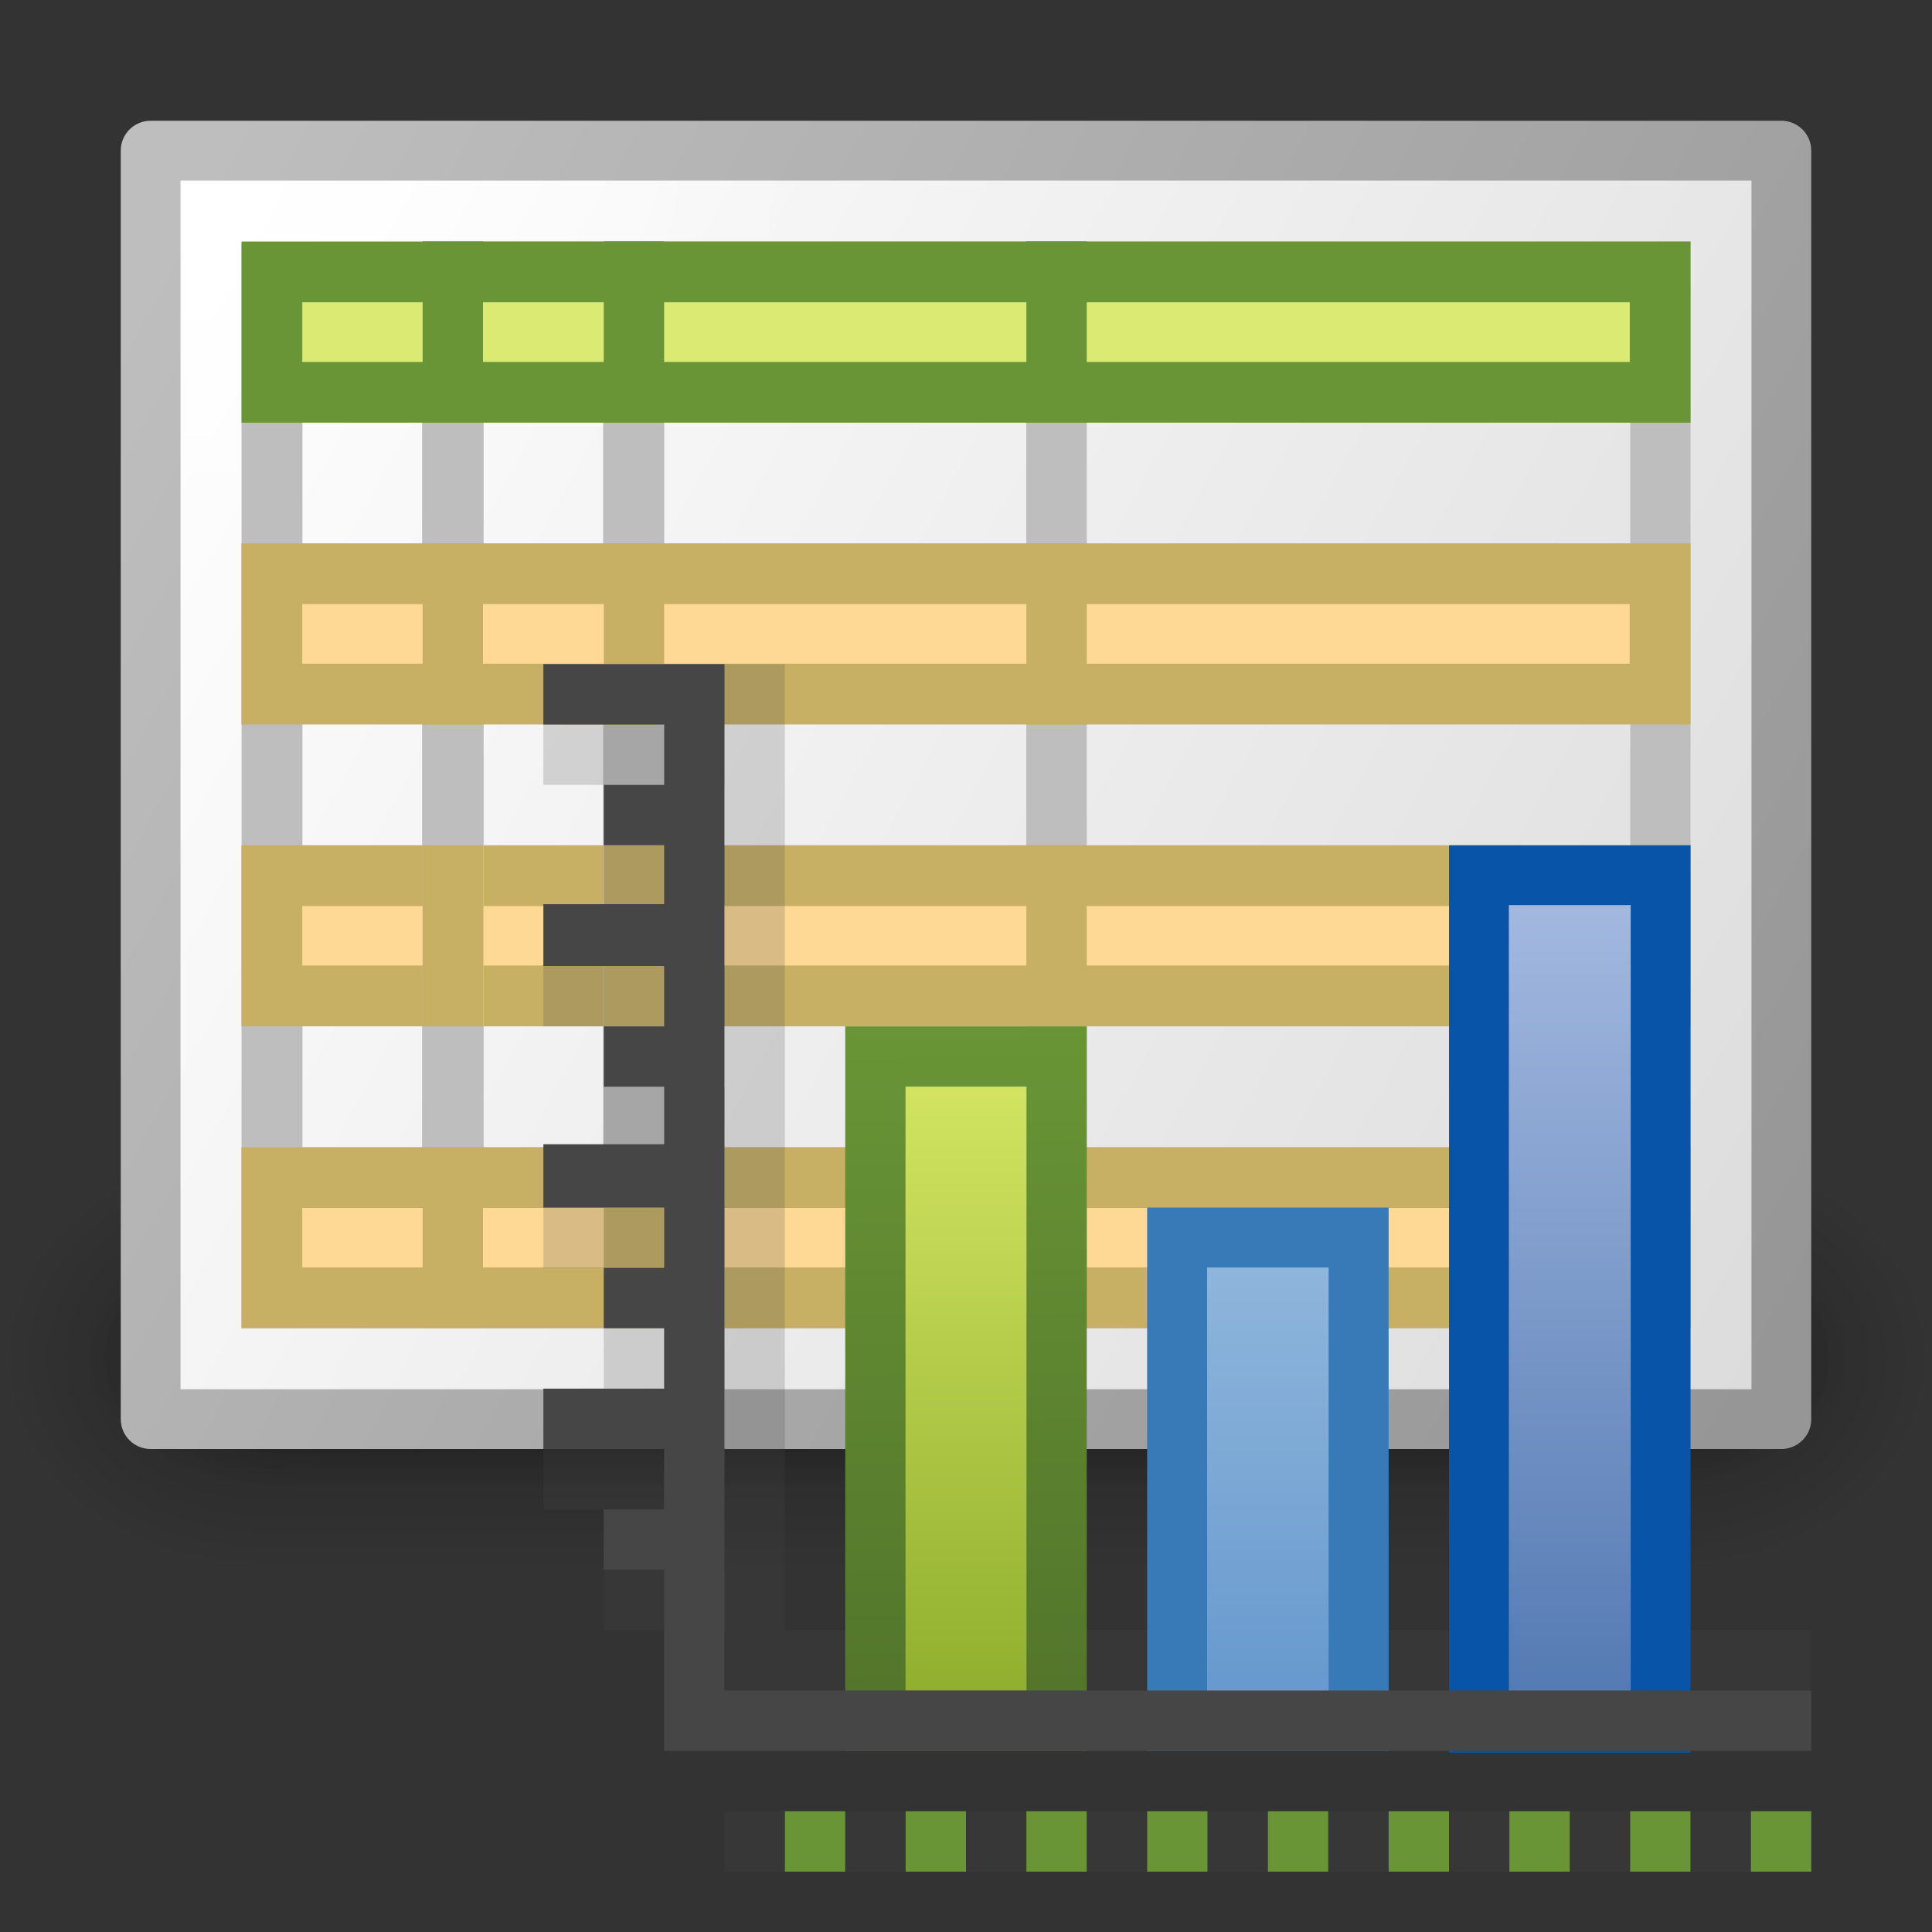 <?xml version="1.0" encoding="UTF-8" standalone="no"?>
<!-- Created with Inkscape (http://www.inkscape.org/) -->

<svg
   xmlns:svg="http://www.w3.org/2000/svg"
   xmlns="http://www.w3.org/2000/svg"
   xmlns:xlink="http://www.w3.org/1999/xlink"
   version="1.0"
   width="32"
   height="32"
   id="svg11300">
  <rect width="100%" height="100%" fill="#333333" stroke="none"/>
  <defs
     id="defs3">
    <linearGradient
       id="linearGradient6482">
      <stop
         id="stop6484"
         style="stop-color:#699536;stop-opacity:1"
         offset="0" />
      <stop
         id="stop6486"
         style="stop-color:#51732a;stop-opacity:1"
         offset="1" />
    </linearGradient>
    <linearGradient
       id="linearGradient7962">
      <stop
         id="stop7964"
         style="stop-color:white;stop-opacity:1"
         offset="0" />
      <stop
         id="stop7966"
         style="stop-color:white;stop-opacity:0"
         offset="1" />
    </linearGradient>
    <linearGradient
       id="linearGradient6288">
      <stop
         id="stop6290"
         style="stop-color:#969696;stop-opacity:1"
         offset="0" />
      <stop
         id="stop6292"
         style="stop-color:#bebebe;stop-opacity:1"
         offset="1" />
    </linearGradient>
    <linearGradient
       id="linearGradient6280">
      <stop
         id="stop6282"
         style="stop-color:white;stop-opacity:1"
         offset="0" />
      <stop
         id="stop6284"
         style="stop-color:#dcdcdc;stop-opacity:1"
         offset="1" />
    </linearGradient>
    <linearGradient
       id="linearGradient4103">
      <stop
         id="stop4105"
         style="stop-color:#d7e866;stop-opacity:1"
         offset="0" />
      <stop
         id="stop4107"
         style="stop-color:#8cab2a;stop-opacity:1"
         offset="1" />
    </linearGradient>
    <linearGradient
       id="linearGradient5113">
      <stop
         id="stop5115"
         style="stop-color:white;stop-opacity:1"
         offset="0" />
      <stop
         id="stop5117"
         style="stop-color:white;stop-opacity:0"
         offset="1" />
    </linearGradient>
    <linearGradient
       id="linearGradient2264">
      <stop
         id="stop2266"
         style="stop-color:#93b9dd;stop-opacity:1"
         offset="0" />
      <stop
         id="stop2268"
         style="stop-color:#6396cd;stop-opacity:1"
         offset="1" />
    </linearGradient>
    <linearGradient
       id="linearGradient4103-772-865-112-606">
      <stop
         id="stop139214"
         style="stop-color:#a7bce2;stop-opacity:1"
         offset="0" />
      <stop
         id="stop139216"
         style="stop-color:#5077b1;stop-opacity:1"
         offset="1" />
    </linearGradient>
    <linearGradient
       id="linearGradient3688">
      <stop
         id="stop3690"
         style="stop-color:black;stop-opacity:1"
         offset="0" />
      <stop
         id="stop3692"
         style="stop-color:black;stop-opacity:0"
         offset="1" />
    </linearGradient>
    <linearGradient
       id="linearGradient3702">
      <stop
         id="stop3704"
         style="stop-color:black;stop-opacity:0"
         offset="0" />
      <stop
         id="stop3710"
         style="stop-color:black;stop-opacity:1"
         offset="0.5" />
      <stop
         id="stop3706"
         style="stop-color:black;stop-opacity:0"
         offset="1" />
    </linearGradient>
    <linearGradient
       x1="45"
       y1="25"
       x2="45"
       y2="48"
       id="linearGradient6599"
       xlink:href="#linearGradient4103-772-865-112-606"
       gradientUnits="userSpaceOnUse"
       gradientTransform="matrix(0.603,0,0,0.638,-1.119,-1.783)" />
    <linearGradient
       x1="37"
       y1="35"
       x2="37"
       y2="48"
       id="linearGradient6602"
       xlink:href="#linearGradient2264"
       gradientUnits="userSpaceOnUse"
       gradientTransform="matrix(0.599,0,0,0.666,-1.148,-3.137)" />
    <linearGradient
       x1="29"
       y1="30"
       x2="29"
       y2="48"
       id="linearGradient6605"
       xlink:href="#linearGradient4103"
       gradientUnits="userSpaceOnUse"
       gradientTransform="matrix(0.6,0,0,0.647,-1.389,-2.23)" />
    <linearGradient
       x1="72.796"
       y1="37"
       x2="72.906"
       y2="49"
       id="linearGradient6607"
       xlink:href="#linearGradient6482"
       gradientUnits="userSpaceOnUse"
       gradientTransform="translate(-58,-20)" />
    <linearGradient
       x1="29"
       y1="7.938"
       x2="29"
       y2="40.938"
       id="linearGradient6626"
       xlink:href="#linearGradient7962"
       gradientUnits="userSpaceOnUse"
       gradientTransform="matrix(0.647,0,0,1,-2.765,-7)" />
    <linearGradient
       x1="9.414"
       y1="9.414"
       x2="48.851"
       y2="34.939"
       id="linearGradient6637"
       xlink:href="#linearGradient6280"
       gradientUnits="userSpaceOnUse"
       gradientTransform="matrix(0.659,0,0,0.778,-3.105,-4.119)" />
    <linearGradient
       x1="48.851"
       y1="34.939"
       x2="9.414"
       y2="9.414"
       id="linearGradient6639"
       xlink:href="#linearGradient6288"
       gradientUnits="userSpaceOnUse"
       gradientTransform="matrix(0.659,0,0,0.778,-3.105,-4.119)" />
    <radialGradient
       cx="4.993"
       cy="43.5"
       r="2.5"
       fx="4.993"
       fy="43.5"
       id="radialGradient6726"
       xlink:href="#linearGradient3688"
       gradientUnits="userSpaceOnUse"
       gradientTransform="matrix(2.207,0,0,1.6,42.315,-13.886)" />
    <radialGradient
       cx="4.993"
       cy="43.5"
       r="2.5"
       fx="4.993"
       fy="43.5"
       id="radialGradient6728"
       xlink:href="#linearGradient3688"
       gradientUnits="userSpaceOnUse"
       gradientTransform="matrix(2.207,0,0,1.6,-33.529,-125.314)" />
    <linearGradient
       x1="25.058"
       y1="47.028"
       x2="25.058"
       y2="39.999"
       id="linearGradient6730"
       xlink:href="#linearGradient3702"
       gradientUnits="userSpaceOnUse"
       gradientTransform="matrix(1.102,0,0,1.143,11.486,6)" />
    <radialGradient
       cx="4.993"
       cy="43.5"
       r="2.5"
       fx="4.993"
       fy="43.5"
       id="radialGradient6732"
       xlink:href="#linearGradient3688"
       gradientUnits="userSpaceOnUse"
       gradientTransform="matrix(2.014,0,0,1,41.931,12.214)" />
    <radialGradient
       cx="4.993"
       cy="43.5"
       r="2.5"
       fx="4.993"
       fy="43.5"
       id="radialGradient6734"
       xlink:href="#linearGradient3688"
       gradientUnits="userSpaceOnUse"
       gradientTransform="matrix(2.014,0,0,1,-33.914,-99.214)" />
    <linearGradient
       x1="25.058"
       y1="47.028"
       x2="25.058"
       y2="39.999"
       id="linearGradient6736"
       xlink:href="#linearGradient3702"
       gradientUnits="userSpaceOnUse"
       gradientTransform="matrix(1.005,0,0,0.714,13.8,24.643)" />
    <radialGradient
       cx="3.626"
       cy="-3.1657266e-06"
       r="13"
       fx="3.626"
       fy="-3.1657266e-06"
       id="radialGradient6370"
       xlink:href="#linearGradient5113"
       gradientUnits="userSpaceOnUse"
       gradientTransform="matrix(0.761,0,0,0.471,0.865,3)" />
  </defs>
  <g
     id="g5590">
    <g
       id="g5561">
      <g
         transform="matrix(0.765,0,0,0.875,-12.992,-26.25)"
         id="g5723"
         style="stroke-width:1.405;stroke-miterlimit:4;stroke-dasharray:none">
        <rect
           width="5.508"
           height="8"
           x="53.343"
           y="51.714"
           id="rect5725"
           style="opacity:0.262;fill:url(#radialGradient6726);fill-opacity:1;stroke:none" />
        <rect
           width="5.508"
           height="8"
           x="-22.501"
           y="-59.714"
           transform="scale(-1,-1)"
           id="rect5727"
           style="opacity:0.262;fill:url(#radialGradient6728);fill-opacity:1;stroke:none" />
        <rect
           width="30.842"
           height="8"
           x="22.501"
           y="51.714"
           id="rect5729"
           style="opacity:0.262;fill:url(#linearGradient6730);fill-opacity:1;stroke:none" />
        <rect
           width="5.026"
           height="5"
           x="51.994"
           y="53.214"
           id="rect5731"
           style="opacity:0.4;fill:url(#radialGradient6732);fill-opacity:1;stroke:none" />
        <rect
           width="5.026"
           height="5"
           x="-23.851"
           y="-58.214"
           transform="scale(-1,-1)"
           id="rect5733"
           style="opacity:0.4;fill:url(#radialGradient6734);fill-opacity:1;stroke:none" />
        <rect
           width="28.143"
           height="5"
           x="23.851"
           y="53.214"
           id="rect5735"
           style="opacity:0.4;fill:url(#linearGradient6736);fill-opacity:1;stroke:none" />
      </g>
      <rect
         width="27.01"
         height="21.01"
         x="2.495"
         y="2.495"
         id="rect5737"
         style="fill:url(#linearGradient6637);fill-opacity:1;fill-rule:evenodd;stroke:url(#linearGradient6639);stroke-width:0.99;stroke-linecap:round;stroke-linejoin:round;stroke-miterlimit:4;stroke-opacity:1;stroke-dasharray:none;stroke-dashoffset:0" />
      <rect
         width="10.002"
         height="17.002"
         x="17.499"
         y="4.499"
         id="rect5739"
         style="fill:none;stroke:#bebebe;stroke-width:0.998;stroke-linecap:round;stroke-linejoin:miter;stroke-miterlimit:4;stroke-opacity:1;stroke-dasharray:none;stroke-dashoffset:0;display:inline;enable-background:new" />
      <rect
         width="7.001"
         height="17.001"
         x="10.499"
         y="4.499"
         id="rect5741"
         style="fill:none;stroke:#bebebe;stroke-width:0.999;stroke-linecap:round;stroke-linejoin:miter;stroke-miterlimit:4;stroke-opacity:1;stroke-dasharray:none;stroke-dashoffset:0;display:inline;enable-background:new" />
      <rect
         width="2.991"
         height="16.962"
         x="4.505"
         y="4.534"
         id="rect5743"
         style="fill:none;stroke:#bebebe;stroke-width:1.009;stroke-linecap:round;stroke-linejoin:miter;stroke-miterlimit:4;stroke-opacity:1;stroke-dasharray:none;stroke-dashoffset:0" />
      <rect
         width="22.993"
         height="1.993"
         x="4.503"
         y="14.503"
         id="rect6693"
         style="fill:#fed995;fill-opacity:1;fill-rule:evenodd;stroke:#c7af64;stroke-width:1.007;stroke-linecap:round;stroke-linejoin:miter;stroke-miterlimit:4;stroke-opacity:1;stroke-dasharray:none;stroke-dashoffset:0;display:inline;enable-background:new" />
      <rect
         width="2.99"
         height="16.99"
         x="7.505"
         y="4.505"
         id="rect5745"
         style="fill:none;stroke:#bebebe;stroke-width:1.01;stroke-linecap:round;stroke-linejoin:miter;stroke-miterlimit:4;stroke-opacity:1;stroke-dasharray:none;stroke-dashoffset:0;display:inline;enable-background:new" />
      <rect
         width="1"
         height="3"
         x="7"
         y="14"
         id="rect6695"
         style="fill:#c7af64;fill-opacity:1;fill-rule:evenodd;stroke:none;display:inline;enable-background:new" />
      <rect
         width="22.993"
         height="1.993"
         x="4.504"
         y="4.504"
         id="rect5747"
         style="fill:#d7e866;fill-opacity:1;fill-rule:evenodd;stroke:#699536;stroke-width:1.007;stroke-linecap:round;stroke-linejoin:miter;stroke-miterlimit:4;stroke-opacity:1;stroke-dasharray:none;stroke-dashoffset:0" />
      <rect
         width="22.993"
         height="1.993"
         x="4.503"
         y="9.503"
         id="rect5749"
         style="fill:#fed995;fill-opacity:1;fill-rule:evenodd;stroke:#c7af64;stroke-width:1.007;stroke-linecap:round;stroke-linejoin:miter;stroke-miterlimit:4;stroke-opacity:1;stroke-dasharray:none;stroke-dashoffset:0" />
      <path
         d="m 5,5 0,1 22,0 0,-1 -22,0 z"
         id="path5757"
         style="opacity:0.1;fill:url(#linearGradient6626);fill-opacity:1;fill-rule:evenodd;stroke:none" />
      <rect
         width="1"
         height="3"
         x="7"
         y="4"
         id="rect5759"
         style="fill:#699536;fill-opacity:1;fill-rule:evenodd;stroke:none" />
      <rect
         width="1"
         height="3"
         x="-11"
         y="4"
         transform="scale(-1,1)"
         id="rect5761"
         style="fill:#699536;fill-opacity:1;fill-rule:evenodd;stroke:none;display:inline;enable-background:new" />
      <rect
         width="1"
         height="3"
         x="17"
         y="4"
         id="rect5763"
         style="fill:#699536;fill-opacity:1;fill-rule:evenodd;stroke:none;display:inline;enable-background:new" />
      <rect
         width="1"
         height="3"
         x="7"
         y="9"
         id="rect5765"
         style="fill:#c7af64;fill-opacity:1;fill-rule:evenodd;stroke:none;display:inline;enable-background:new" />
      <rect
         width="1"
         height="3"
         x="10"
         y="9"
         id="rect5767"
         style="fill:#c7af64;fill-opacity:1;fill-rule:evenodd;stroke:none;display:inline;enable-background:new" />
      <rect
         width="1"
         height="3"
         x="17"
         y="9"
         id="rect5769"
         style="fill:#c7af64;fill-opacity:1;fill-rule:evenodd;stroke:none;display:inline;enable-background:new" />
      <rect
         width="25.04"
         height="19.04"
         x="3.48"
         y="3.48"
         id="rect5789"
         style="opacity:0.8;fill:none;stroke:url(#radialGradient6370);stroke-width:0.96;stroke-linecap:round;stroke-linejoin:miter;stroke-miterlimit:4;stroke-opacity:1;stroke-dasharray:none;stroke-dashoffset:0" />
      <rect
         width="1"
         height="3"
         x="10"
         y="14"
         id="rect6697"
         style="fill:#c7af64;fill-opacity:1;fill-rule:evenodd;stroke:none;display:inline;enable-background:new" />
      <rect
         width="1"
         height="3"
         x="17"
         y="14"
         id="rect6699"
         style="fill:#c7af64;fill-opacity:1;fill-rule:evenodd;stroke:none;display:inline;enable-background:new" />
      <rect
         width="22.993"
         height="1.993"
         x="4.503"
         y="19.503"
         id="rect6701"
         style="fill:#fed995;fill-opacity:1;fill-rule:evenodd;stroke:#c7af64;stroke-width:1.007;stroke-linecap:round;stroke-linejoin:miter;stroke-miterlimit:4;stroke-opacity:1;stroke-dasharray:none;stroke-dashoffset:0;display:inline;enable-background:new" />
      <rect
         width="1"
         height="3"
         x="7"
         y="19"
         id="rect6703"
         style="fill:#c7af64;fill-opacity:1;fill-rule:evenodd;stroke:none;display:inline;enable-background:new" />
      <rect
         width="1"
         height="3"
         x="10"
         y="19"
         id="rect6705"
         style="fill:#c7af64;fill-opacity:1;fill-rule:evenodd;stroke:none;display:inline;enable-background:new" />
      <rect
         width="1"
         height="3"
         x="17"
         y="19"
         id="rect6707"
         style="fill:#beaf6d;fill-opacity:1;fill-rule:evenodd;stroke:none;display:inline;enable-background:new" />
      <path
         d="m 9,11 0,2 3,0 0,1 -2,0 0,1 2,0 0,0.976 -3,0 L 9,17 l 3,0 0,1 -2,0 0,1 2,0 0,0.952 -3,0 L 9,21 l 3,0 0,1 -2,0 0,1 2,0 0,1 -3,0 0,1 3,0 0,1 -2,0 0,1 2,0 0,1 -1.6e-5,0 L 30,28 30,27 13,27 13,11 9,11 z"
         id="path6719"
         style="opacity:0.2;fill:#464646;fill-opacity:1;fill-rule:evenodd;stroke:none;display:inline;enable-background:new" />
      <rect
         width="3.002"
         height="11.002"
         x="14.499"
         y="17.499"
         id="rect5797"
         style="fill:url(#linearGradient6605);fill-opacity:1;fill-rule:evenodd;stroke:url(#linearGradient6607);stroke-width:0.998;stroke-linecap:round;stroke-linejoin:miter;stroke-miterlimit:4;stroke-opacity:1;stroke-dasharray:none;stroke-dashoffset:0" />
      <rect
         width="3.006"
         height="8.006"
         x="19.497"
         y="20.497"
         id="rect5799"
         style="fill:url(#linearGradient6602);fill-opacity:1;fill-rule:evenodd;stroke:#387ab8;stroke-width:0.994;stroke-linecap:round;stroke-linejoin:miter;stroke-miterlimit:4;stroke-opacity:1;stroke-dasharray:none;stroke-dashoffset:0;display:inline;enable-background:new" />
      <rect
         width="3.009"
         height="14.038"
         x="24.496"
         y="14.496"
         id="rect5801"
         style="fill:url(#linearGradient6599);fill-opacity:1;fill-rule:evenodd;stroke:#0854a9;stroke-width:0.991;stroke-linecap:round;stroke-linejoin:miter;stroke-miterlimit:4;stroke-opacity:1;stroke-dasharray:none;stroke-dashoffset:0;display:inline;enable-background:new" />
      <path
         d="m 9,11 0,1 2,0 0,1 -1,0 0,1 1,0 0,0.976 -2,0 L 9,16 l 2,0 0,1 -1,0 0,1 1,0 0,0.952 -2,0 L 9,20 l 2,0 0,1 -1,0 0,1 1,0 0,1 -2,0 0,1 2,0 0,1 -1,0 0,1 1,0 0,3 1,0 L 30,29 l 0,-1 -18,0 0,-17 L 9,11 z"
         id="path5803"
         style="fill:#464646;fill-opacity:1;fill-rule:evenodd;stroke:none" />
      <path
         d="m 13,30 0,1 1,0 0,-1 -1,0 z m 2,0 0,1 1,0 0,-1 -1,0 z m 2,0 0,1 1,0 0,-1 -1,0 z m 2,0 0,1 1,0 0,-1 -1,0 z m 2,0 0,1 1,0 0,-1 -1,0 z m 2,0 0,1 1,0 0,-1 -1,0 z m 2,0 0,1 1,0 0,-1 -1,0 z m 2,0 0,1 1,0 0,-1 -1,0 z m 2,0 0,1 1,0 0,-1 -1,0 z"
         id="path6689"
         style="fill:#699536;fill-opacity:1;fill-rule:evenodd;stroke:none;display:inline;enable-background:new" />
      <path
         d="m 12,30 0,1 1,0 0,-1 -1,0 z m 2,0 0,1 1,0 0,-1 -1,0 z m 2,0 0,1 1,0 0,-1 -1,0 z m 2,0 0,1 1,0 0,-1 -1,0 z m 2,0 0,1 1,0 0,-1 -1,0 z m 2,0 0,1 1,0 0,-1 -1,0 z m 2,0 0,1 1,0 0,-1 -1,0 z m 2,0 0,1 1,0 0,-1 -1,0 z m 2,0 0,1 1,0 0,-1 -1,0 z"
         id="path6691"
         style="opacity:0.2;fill:#464646;fill-opacity:1;fill-rule:evenodd;stroke:none;display:inline;enable-background:new" />
    </g>
  </g>
</svg>
